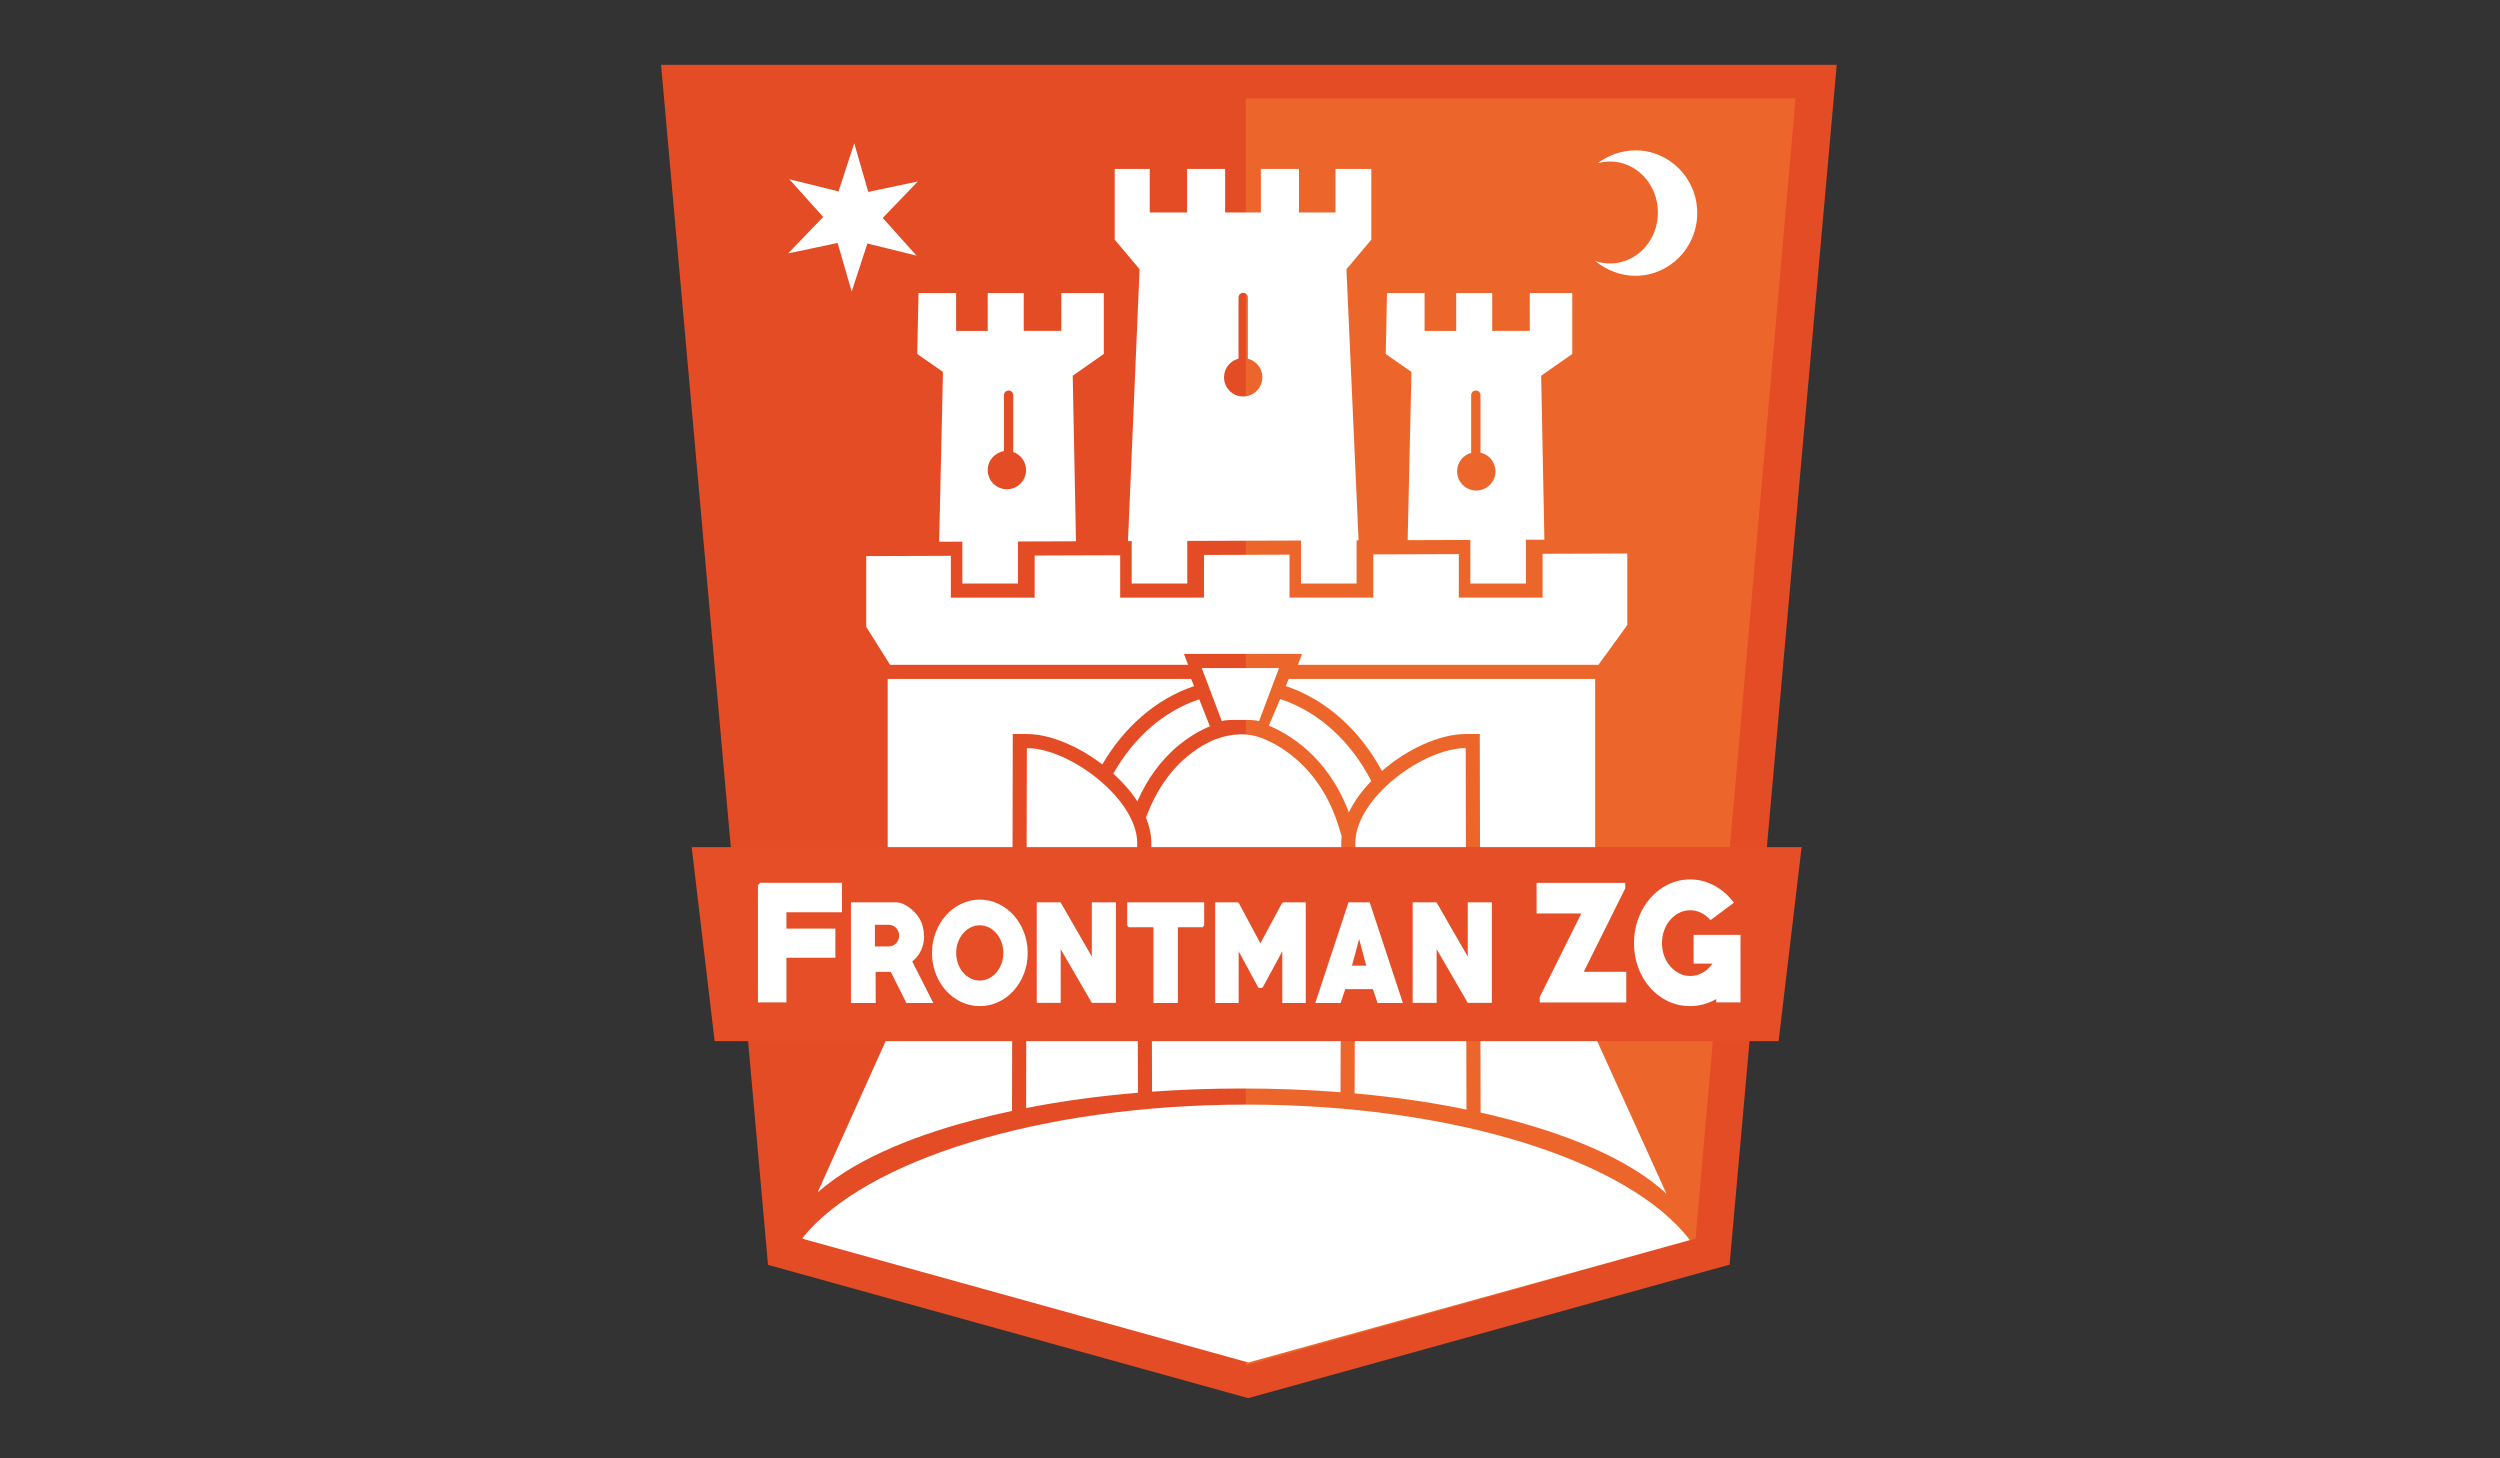 <svg xmlns="http://www.w3.org/2000/svg" viewBox="0 0 960 560"><rect x="0" y="0" width="960" height="560" fill="#333333" stroke="none"/><path fill="#E34C25" d="M253.848 24.89l41.07 460.815L479.3 536.89l184.86-51.263L705.31 24.89H253.848z"/><path fill="#EC662B" d="M478.38 37.767h211.115l-38.413 437.836-172.438 48.63-.264-.076"/><path fill="#FFF" fill-rule="evenodd" d="M648.932 476.185c-23.196-30.303-89.98-52.02-170.2-52.016-79.335 0-146.678 21.45-170.597 51.23l.29.34 170.942 47.46 169.565-47.02zM327.047 111.97L321.65 93.3l-19.017 4.01 13.47-14.01-12.983-14.46 18.87 4.66 6.034-18.474 5.397 18.67 19.02-4.01-13.47 14.01 12.98 14.46-18.87-4.658m294.85-35.744c-5.35 0-10.44 1.904-14.41 4.925 1.52-.43 3.1-.66 4.74-.66 10.15 0 18.38 8.76 18.38 19.58s-8.23 19.58-18.37 19.58c-1.98 0-3.9-.34-5.69-.96 4.12 3.43 9.62 5.69 15.37 5.69 13.14 0 23.79-10.78 23.79-24.09 0-13.3-10.65-24.09-23.79-24.09z" clip-rule="evenodd"/><path fill="#FFF" fill-rule="evenodd" d="M612.534 393.525V260.7H494.89l-1.17 2.74c16.172 5.395 28.912 17.735 36.933 32.61 9.704-8.408 22.19-14.182 32.18-14.182h5.405l.235 111.657h44.06zM457.427 260.7H340.873v132.825h47.797l.234-111.657h5.405c8.87 0 19.81 4.66 28.98 11.684 7.98-13.728 20.07-24.975 35.22-30.074l-1.1-2.778zm9.177 23.24c6.16-2.322 12.32-2.753 18.478-.316 4.793 1.934 9.424 4.986 13.215 8.38 7.758 6.94 12.905 15.93 15.91 25.843l.99 3.266c-.1.86-.158 1.718-.16 2.576l-.203 69.83H442.31l-.204-69.84c-.01-3.23-.746-6.49-2.052-9.69l.387-1.02c3.27-8.59 8.24-16.43 15.31-22.37 3.16-2.66 6.94-5.08 10.86-6.68zm-126.137 115l-26.396 58.685h.26c15.74-13.976 41.05-22.73 60.36-27.75 4.59-1.193 9.24-2.284 13.92-3.28l.06-27.655h-48.2zm101.917 20.258c11.67-.833 23.32-1.213 34.774-1.213 12.367 0 24.978.438 37.602 1.416l.058-20.46h-72.493l.06 20.26zm126.16 8.037c3.91.875 7.79 1.82 11.63 2.836 19.22 5.1 44.413 14.03 59.758 28.34l-26.99-59.47h-44.458l.06 28.3zM394.01 180.515c0-3.21-2.055-5.942-4.92-6.95v-21.817c0-.99-.804-1.79-1.793-1.79-.99 0-1.79.8-1.79 1.79v21.49c-3.526.548-6.224 3.597-6.224 7.277 0 4.067 3.296 7.364 7.364 7.364 4.066 0 7.364-3.3 7.364-7.37zm90.738-35.63c0-3.45-2.37-6.345-5.573-7.145v-23.504c0-.99-.802-1.79-1.79-1.79-.99 0-1.792.8-1.792 1.79v23.504c-3.202.8-5.574 3.695-5.574 7.144 0 4.067 3.29 7.365 7.36 7.365s7.36-3.3 7.36-7.37zm89.506 36.108c0-3.512-2.46-6.45-5.748-7.185v-22.06c0-.99-.803-1.79-1.792-1.79-.988 0-1.79.8-1.79 1.79v22.147c-3.114.86-5.398 3.712-5.398 7.098 0 4.068 3.297 7.363 7.364 7.363 4.068 0 7.364-3.295 7.364-7.363zm18.808 26.247l-7.11.025v16.812H564.61v-16.74l-24.07.083 1.424-63.133v-1.492l-9.852-6.866.5-23.39h14.427v14.53h12.14v-14.53h13.83v14.52h14.42v-14.52h16.32v23.38l-11.94 8.35 1.24 62.96zm-71.4.243l-.73.003v16.59h-21.345V207.56l-43.676.147v16.37h-21.34V207.78l-1.43.004 4.46-104.395-9.55-11.35V64.88h13.44v16.717h14.33V64.88h14.63v16.717h13.73V64.88h14.63v16.717h14.03V64.88h13.74v27.164l-9.55 11.345 4.66 104.09zm-108.486.37l-22.286.076v16.14h-21.343V208l-8.917.032 1.438-63.745v-1.492l-9.85-6.866.497-23.39h14.43v14.53h12.14v-14.53h13.83v14.52h14.43v-14.52h16.318v23.38l-11.94 8.35 1.253 63.57z" clip-rule="evenodd"/><path fill="#FFF" fill-rule="evenodd" d="M332.62 213.547v27.165l9.173 14.573H456.22l-1.572-4.167h45.33l-1.57 4.167h115.407l11.063-15.268v-27.465l-32.51.11v16.83h-32.175v-16.72l-32.845.112v16.608h-32.176v-16.5l-32.846.113v16.387H430.15v-16.278l-32.844.11v16.168H365.13v-16.057m28.89 212.055l.29-138.207c16.633 0 42.38 19.725 42.38 36.42l.28 95.914c-14.43 1.205-28.853 3.117-42.95 5.874zm169.104.58l-.29-138.787c-16.4 0-42.38 19.257-42.38 36.42l-.28 96.15c14.45 1.298 28.882 3.322 42.95 6.218zM460.51 268.524c-13.623 4.51-25.213 14.77-32.988 28.547 3.592 3.26 6.762 6.87 9.22 10.66 8.087-18.43 20.956-25.99 27.864-28.82l-4.095-10.38zm66.06 31.394c-7.84-15.267-20.285-26.706-34.982-31.48l-4.36 10.215c7.213 2.955 22.633 11.62 30.717 33.34 2.038-4.245 5.032-8.344 8.625-12.075zm-65.092-43.384l7.687 20.387c1.594-.56 4.177-.46 7.09-.46 2.98 0 5.608-.09 7.195.5l7.7-20.42h-29.672z" clip-rule="evenodd"/><path fill="#E54E27" d="M682.984 399.797l8.842-74.494H265.603l8.822 74.494"/><path fill="#FFF" d="M301.982 350.31v6.272h18.8v11.185h-18.8v17.16H291.05v-44.975l.845-.946h31.424v11.304h-21.34zm46.074 34.842l-6-11.955h-5.823l.044 11.955h-9.512v-38.65h17.29c.83 0 1.675.176 2.534.523.86.35 1.69.816 2.49 1.395.79.582 1.54 1.238 2.22 1.968.68.73 1.26 1.477 1.73 2.24.59.965 1.04 2.085 1.35 3.36.31 1.28.46 2.502.46 3.664 0 1.924-.4 3.72-1.2 5.377-.8 1.66-1.91 3.05-3.34 4.18l8.09 15.93h-10.35zm-6.71-30.032h-5.38v8.318h5.38c.532 0 1.036-.11 1.51-.322.474-.213.89-.513 1.245-.892.36-.38.64-.817.85-1.31.21-.497.31-1.042.31-1.637 0-.594-.1-1.137-.31-1.632-.2-.498-.49-.933-.84-1.312-.35-.38-.77-.676-1.24-.892-.47-.21-.98-.32-1.51-.32zm77.918 29.983l-11.957-20.62v20.62h-9.2V346.5h9.155l12.002 20.82V346.5h9.245v38.603h-9.25zm42.51-29.038h-9.467v29.087h-9.38v-29.087h-9.467l-.622-.696v-8.87h29.56v8.87l-.624.69zm30.626 29.087V365.28l-7.378 13.647c-.09.2-.24.333-.445.396-.208.07-.386.102-.534.102-.177 0-.37-.033-.578-.102-.207-.063-.355-.197-.443-.396l-7.38-13.647v19.872h-9.023v-38.65h8.44c.29 0 .55.152.75.45l8.18 15.29 8.22-15.29c.21-.298.44-.45.71-.45h8.49v38.65h-9.02zm36.58 0l-1.777-5.33H516.58l-1.778 5.33h-9.734l12.756-38.65h8.135l12.75 38.65h-9.74zm-7.067-24.555l-2.756 10.212h5.468l-2.712-10.22zm41.712 24.506l-11.958-20.62v20.62h-9.2V346.5h9.156l12.002 20.82V346.5h9.245v38.603h-9.245zm27.64-.175v-2.072l15.95-32.075H590.05v-11.77h34.064v2.07l-15.95 32.08h16.32v11.78h-33.218zm67.772 0v-1.302c-3.17 1.814-6.514 2.722-10.034 2.722-3.063 0-5.906-.633-8.53-1.894-2.622-1.26-4.902-2.988-6.84-5.18-1.935-2.186-3.45-4.752-4.54-7.69-1.093-2.94-1.637-6.105-1.637-9.5 0-3.312.553-6.45 1.663-9.407 1.1-2.96 2.64-5.552 4.59-7.783 1.95-2.23 4.24-3.984 6.86-5.267 2.62-1.282 5.44-1.922 8.47-1.922 3.24 0 6.31.778 9.21 2.337 2.9 1.558 5.43 3.76 7.58 6.598l-8.98 6.686c-1.09-1.222-2.3-2.16-3.62-2.81-1.32-.65-2.72-.977-4.2-.977-1.55 0-2.99.34-4.31 1.03-1.32.69-2.47 1.61-3.43 2.75-.97 1.14-1.73 2.47-2.27 3.99-.55 1.52-.82 3.13-.82 4.82 0 1.7.27 3.31.82 4.85.54 1.54 1.31 2.88 2.29 4.02.984 1.14 2.14 2.06 3.46 2.75 1.32.69 2.753 1.03 4.302 1.03 1.654 0 3.23-.42 4.726-1.25 1.5-.83 2.757-1.99 3.78-3.496h-7.237V359h18.01v25.92h-9.346zm-282.8 1.42c-2.55 0-4.934-.533-7.156-1.596-2.22-1.06-4.16-2.515-5.82-4.357-1.66-1.843-2.97-4.008-3.93-6.498s-1.44-5.15-1.44-7.97c0-2.823.48-5.48 1.45-7.97.97-2.488 2.28-4.655 3.94-6.5 1.66-1.842 3.6-3.303 5.82-4.382 2.23-1.08 4.61-1.618 7.16-1.618 2.52 0 4.9.54 7.14 1.618 2.24 1.08 4.19 2.54 5.85 4.383 1.66 1.844 2.97 4.01 3.93 6.5s1.45 5.146 1.45 7.97c0 2.82-.48 5.478-1.443 7.97-.962 2.49-2.273 4.654-3.932 6.497-1.66 1.842-3.61 3.298-5.842 4.357-2.236 1.063-4.614 1.596-7.133 1.596zm0-31.03c-1.305 0-2.51.29-3.623.872-1.112.582-2.067 1.352-2.867 2.315-.8.966-1.43 2.086-1.89 3.362-.46 1.28-.688 2.635-.688 4.06 0 1.393.22 2.74.68 4.035.46 1.293 1.09 2.424 1.89 3.386.8.963 1.75 1.736 2.86 2.317 1.11.58 2.32.87 3.62.87 1.3 0 2.51-.29 3.62-.87 1.11-.58 2.06-1.354 2.86-2.317.8-.962 1.43-2.093 1.89-3.386.46-1.296.69-2.642.69-4.035 0-1.425-.23-2.78-.69-4.06-.46-1.276-1.09-2.396-1.89-3.362-.8-.963-1.76-1.733-2.87-2.315-1.12-.583-2.32-.872-3.63-.872z"/></svg>
